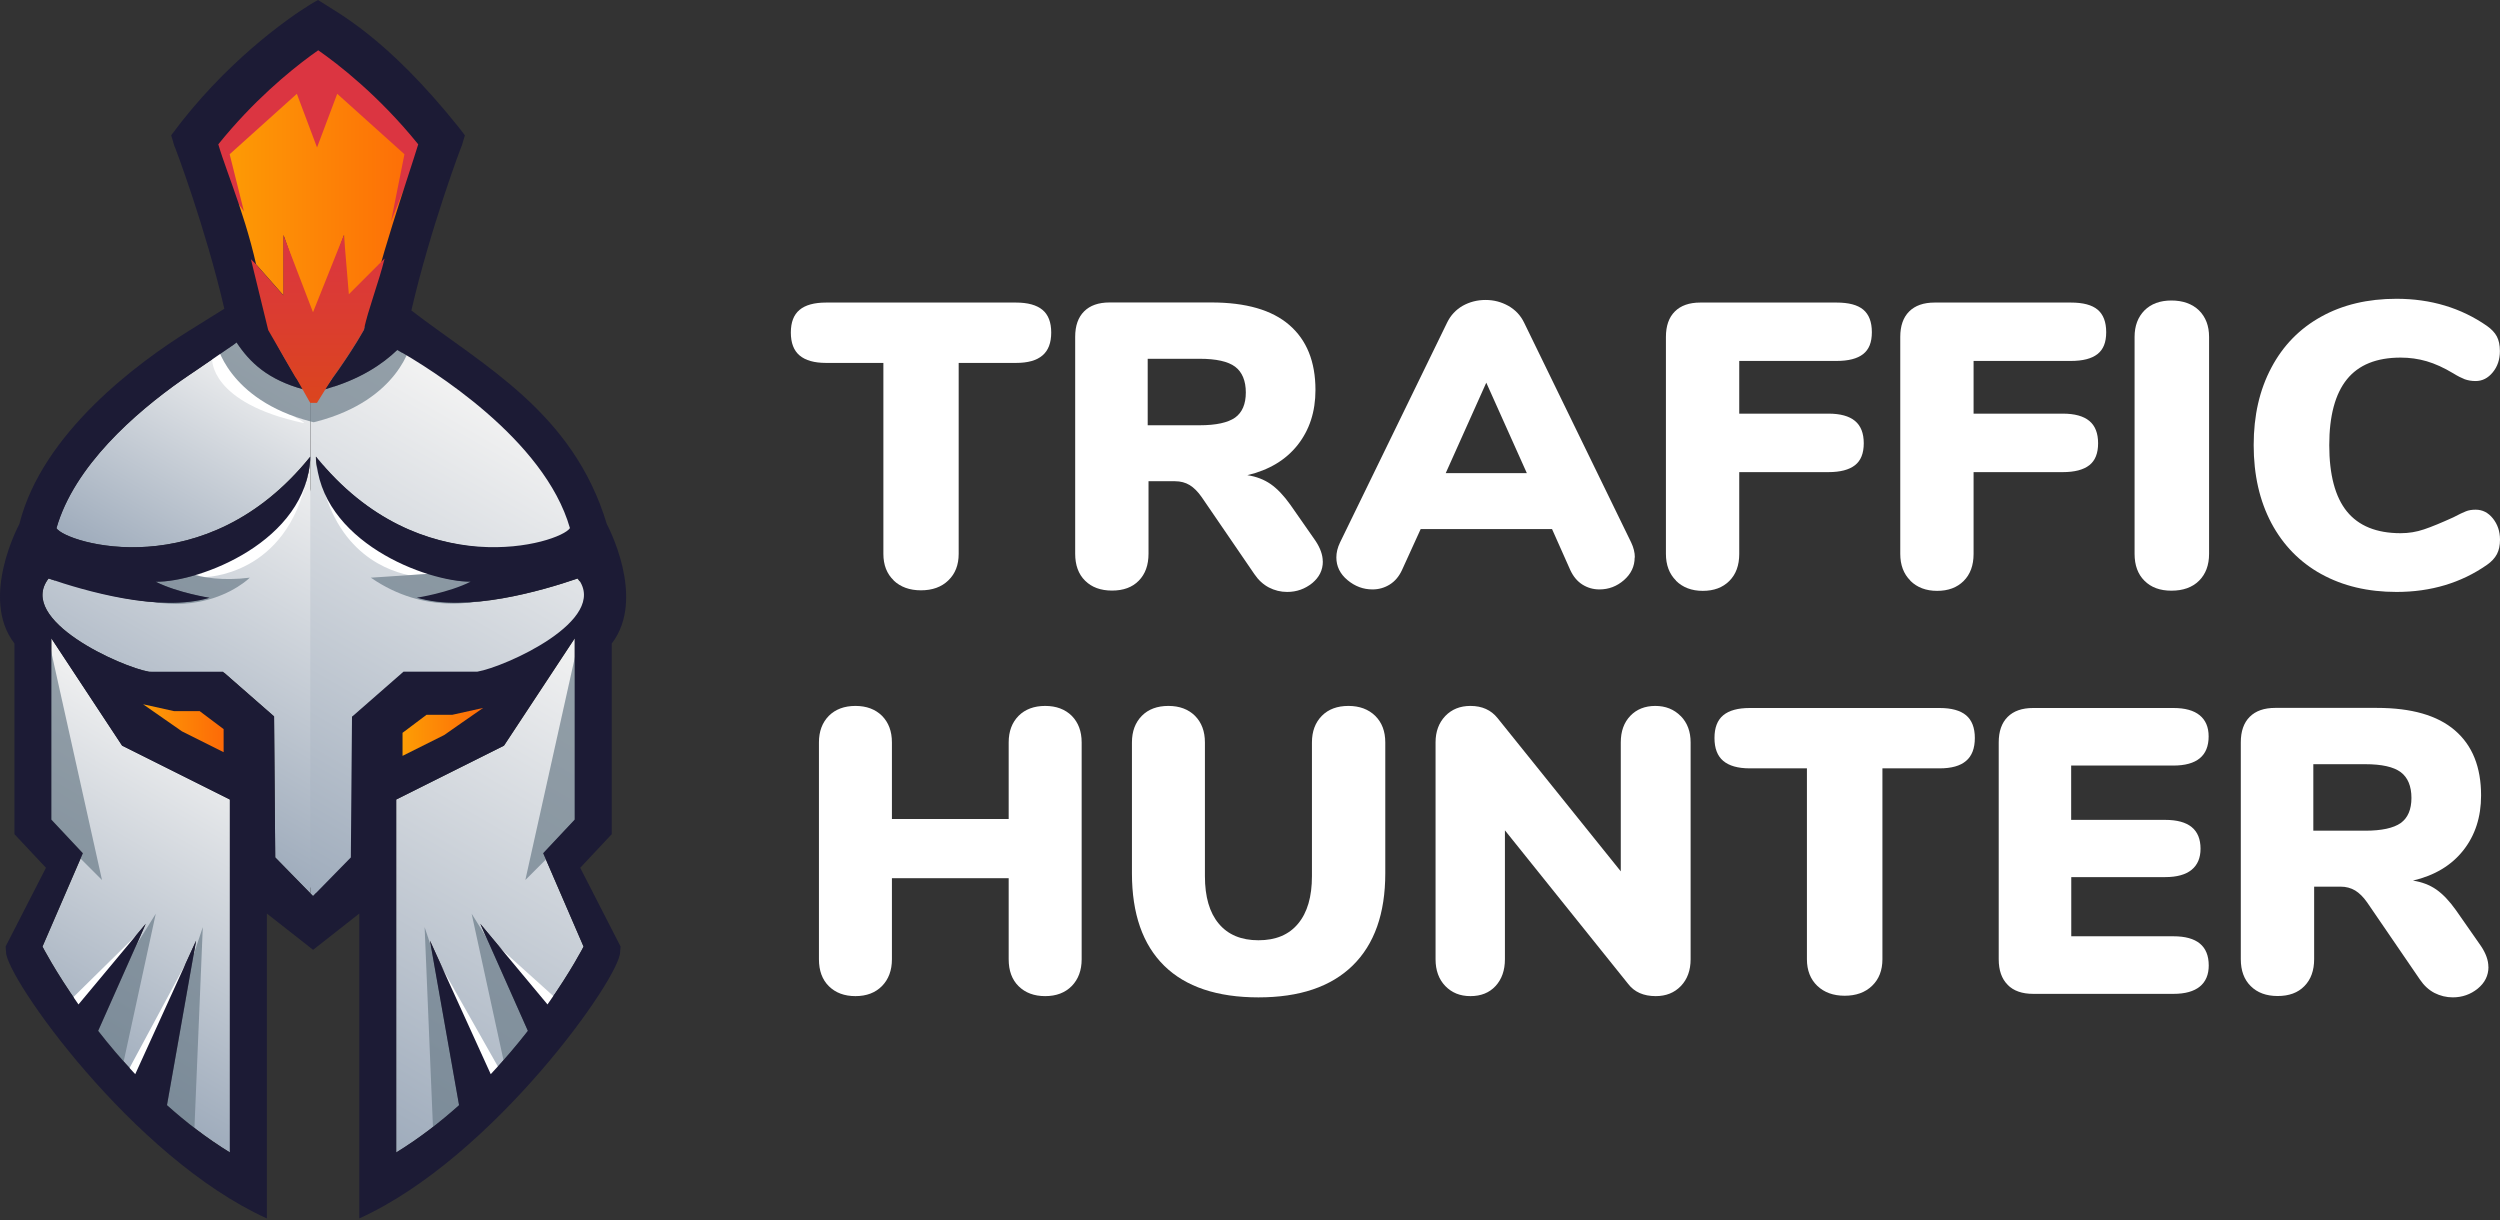 <svg width="125" height="61" viewBox="0 0 125 61" fill="none" xmlns="http://www.w3.org/2000/svg">
<rect x="0" y="0" width="125" height="61" fill="#333333" stroke="none"/>
<g id="Group">
<g id="Group_2">
<path id="Vector" d="M44.687 29.02C44.34 28.692 44.169 28.246 44.169 27.692V18.146H41.308C40.713 18.146 40.272 18.02 39.979 17.772C39.686 17.525 39.542 17.142 39.542 16.628C39.542 16.115 39.686 15.736 39.979 15.493C40.267 15.25 40.713 15.128 41.308 15.128H50.795C51.389 15.128 51.831 15.25 52.124 15.493C52.416 15.736 52.561 16.115 52.561 16.628C52.561 17.142 52.416 17.525 52.124 17.772C51.831 18.025 51.389 18.146 50.795 18.146H47.934V27.692C47.934 28.246 47.763 28.687 47.416 29.02C47.074 29.354 46.614 29.516 46.047 29.516C45.479 29.516 45.024 29.349 44.678 29.02H44.687Z" fill="white"/>
<path id="Vector_2" d="M66.142 28.074C66.142 28.507 65.962 28.867 65.606 29.16C65.246 29.448 64.831 29.597 64.358 29.597C64.034 29.597 63.728 29.52 63.448 29.376C63.164 29.227 62.921 29.007 62.718 28.705L60.083 24.854C59.894 24.583 59.696 24.385 59.484 24.254C59.273 24.128 59.029 24.061 58.745 24.061H57.426V27.687C57.426 28.255 57.263 28.705 56.939 29.034C56.615 29.367 56.169 29.529 55.601 29.529C55.034 29.529 54.583 29.363 54.254 29.034C53.921 28.705 53.759 28.255 53.759 27.687V16.844C53.759 16.29 53.907 15.867 54.205 15.569C54.502 15.272 54.925 15.123 55.48 15.123H60.565C62.295 15.123 63.597 15.497 64.466 16.25C65.336 17.002 65.773 18.083 65.773 19.502C65.773 20.583 65.475 21.498 64.881 22.25C64.286 23.002 63.448 23.502 62.367 23.759C62.813 23.826 63.2 23.975 63.534 24.205C63.863 24.435 64.192 24.781 64.516 25.236L65.773 27.038C66.016 27.403 66.138 27.75 66.138 28.07L66.142 28.074ZM61.755 20.88C62.11 20.624 62.291 20.205 62.291 19.624C62.291 19.043 62.11 18.601 61.755 18.335C61.399 18.07 60.804 17.939 59.98 17.939H57.385V21.263H59.98C60.804 21.263 61.394 21.133 61.755 20.88Z" fill="white"/>
<path id="Vector_3" d="M81.733 27.872C81.733 28.318 81.553 28.696 81.197 29.007C80.841 29.318 80.431 29.471 79.972 29.471C79.661 29.471 79.377 29.39 79.12 29.228C78.864 29.066 78.661 28.822 78.512 28.498L77.602 26.453H71.034L70.102 28.498C69.953 28.822 69.746 29.066 69.485 29.228C69.224 29.39 68.935 29.471 68.624 29.471C68.165 29.471 67.751 29.318 67.377 29.007C67.003 28.696 66.818 28.318 66.818 27.872C66.818 27.629 66.877 27.381 67.003 27.12L72.354 16.133C72.53 15.768 72.791 15.489 73.134 15.29C73.481 15.097 73.859 14.998 74.278 14.998C74.697 14.998 75.062 15.097 75.413 15.29C75.764 15.489 76.03 15.768 76.206 16.133L81.557 27.12C81.679 27.376 81.742 27.624 81.742 27.872H81.733ZM72.287 23.655H76.341L74.314 19.133L72.287 23.655Z" fill="white"/>
<path id="Vector_4" d="M83.8 29.029C83.462 28.692 83.296 28.246 83.296 27.692V16.849C83.296 16.295 83.444 15.871 83.742 15.574C84.039 15.277 84.462 15.128 85.016 15.128H91.828C92.436 15.128 92.882 15.245 93.165 15.484C93.449 15.723 93.593 16.097 93.593 16.61C93.593 17.124 93.449 17.475 93.156 17.705C92.864 17.934 92.422 18.047 91.828 18.047H86.962V20.682H91.422C92.017 20.682 92.458 20.804 92.751 21.047C93.044 21.291 93.188 21.664 93.188 22.164C93.188 22.664 93.044 23.029 92.751 23.259C92.458 23.489 92.017 23.606 91.422 23.606H86.962V27.701C86.962 28.268 86.796 28.719 86.467 29.047C86.134 29.381 85.692 29.543 85.138 29.543C84.584 29.543 84.138 29.372 83.8 29.038V29.029Z" fill="white"/>
<path id="Vector_5" d="M95.517 29.029C95.179 28.692 95.013 28.246 95.013 27.692V16.849C95.013 16.295 95.161 15.871 95.458 15.574C95.756 15.277 96.179 15.128 96.733 15.128H103.544C104.152 15.128 104.598 15.245 104.882 15.484C105.166 15.723 105.31 16.097 105.31 16.61C105.31 17.124 105.166 17.475 104.873 17.705C104.58 17.934 104.139 18.047 103.544 18.047H98.679V20.682H103.139C103.733 20.682 104.175 20.804 104.468 21.047C104.761 21.291 104.905 21.664 104.905 22.164C104.905 22.664 104.761 23.029 104.468 23.259C104.175 23.489 103.733 23.606 103.139 23.606H98.679V27.701C98.679 28.268 98.513 28.719 98.184 29.047C97.85 29.381 97.409 29.543 96.855 29.543C96.301 29.543 95.855 29.372 95.517 29.038V29.029Z" fill="white"/>
<path id="Vector_6" d="M107.224 29.039C106.891 28.71 106.729 28.259 106.729 27.692V16.849C106.729 16.295 106.895 15.854 107.224 15.52C107.553 15.191 108.004 15.025 108.571 15.025C109.139 15.025 109.612 15.191 109.95 15.52C110.287 15.854 110.454 16.295 110.454 16.849V27.692C110.454 28.259 110.283 28.71 109.95 29.039C109.612 29.372 109.152 29.534 108.571 29.534C107.99 29.534 107.553 29.367 107.224 29.039Z" fill="white"/>
<path id="Vector_7" d="M116.063 28.705C114.99 28.11 114.157 27.259 113.567 26.151C112.981 25.043 112.684 23.745 112.684 22.259C112.684 20.772 112.977 19.497 113.567 18.385C114.153 17.277 114.986 16.425 116.063 15.831C117.135 15.236 118.391 14.939 119.824 14.939C121.54 14.939 123.049 15.394 124.347 16.295C124.576 16.457 124.743 16.633 124.842 16.822C124.941 17.011 124.995 17.254 124.995 17.552C124.995 17.971 124.878 18.326 124.639 18.615C124.401 18.907 124.117 19.052 123.779 19.052C123.576 19.052 123.396 19.02 123.234 18.962C123.072 18.898 122.883 18.804 122.666 18.669C122.193 18.385 121.747 18.182 121.329 18.061C120.91 17.939 120.477 17.88 120.031 17.88C118.828 17.88 117.932 18.241 117.346 18.966C116.761 19.691 116.463 20.786 116.463 22.259C116.463 23.732 116.756 24.849 117.346 25.574C117.932 26.295 118.828 26.66 120.031 26.66C120.437 26.66 120.828 26.597 121.207 26.466C121.585 26.34 122.072 26.137 122.666 25.867C122.95 25.718 123.157 25.619 123.297 25.565C123.432 25.511 123.594 25.484 123.784 25.484C124.121 25.484 124.41 25.628 124.644 25.921C124.878 26.214 125 26.565 125 26.984C125 27.268 124.95 27.507 124.847 27.705C124.743 27.903 124.581 28.079 124.351 28.241C123.054 29.146 121.545 29.597 119.828 29.597C118.396 29.597 117.144 29.3 116.067 28.705H116.063Z" fill="white"/>
<path id="Vector_8" d="M53.588 35.791C53.916 36.125 54.083 36.566 54.083 37.12V47.963C54.083 48.517 53.916 48.963 53.588 49.301C53.254 49.639 52.813 49.806 52.259 49.806C51.705 49.806 51.263 49.639 50.93 49.31C50.596 48.981 50.434 48.531 50.434 47.963V43.909H44.596V47.963C44.596 48.517 44.43 48.963 44.101 49.301C43.767 49.639 43.326 49.806 42.772 49.806C42.218 49.806 41.776 49.639 41.443 49.31C41.11 48.981 40.947 48.531 40.947 47.963V37.12C40.947 36.566 41.114 36.125 41.443 35.791C41.772 35.463 42.218 35.296 42.772 35.296C43.326 35.296 43.767 35.463 44.101 35.791C44.43 36.125 44.596 36.566 44.596 37.12V40.949H50.434V37.12C50.434 36.566 50.601 36.125 50.93 35.791C51.259 35.463 51.705 35.296 52.259 35.296C52.813 35.296 53.254 35.463 53.588 35.791Z" fill="white"/>
<path id="Vector_9" d="M58.21 48.287C57.138 47.233 56.597 45.693 56.597 43.666V37.12C56.597 36.566 56.764 36.125 57.092 35.791C57.421 35.458 57.867 35.296 58.421 35.296C58.975 35.296 59.417 35.463 59.75 35.791C60.079 36.125 60.246 36.566 60.246 37.12V43.81C60.246 44.837 60.475 45.63 60.935 46.179C61.394 46.733 62.057 47.013 62.922 47.013C63.786 47.013 64.448 46.738 64.908 46.179C65.368 45.625 65.597 44.837 65.597 43.81V37.12C65.597 36.566 65.764 36.125 66.093 35.791C66.422 35.458 66.868 35.296 67.422 35.296C67.976 35.296 68.422 35.463 68.76 35.791C69.097 36.125 69.264 36.566 69.264 37.12V43.666C69.264 45.679 68.719 47.215 67.633 48.278C66.543 49.342 64.976 49.869 62.922 49.869C60.867 49.869 59.282 49.342 58.21 48.287Z" fill="white"/>
<path id="Vector_10" d="M84.035 35.8C84.368 36.138 84.531 36.58 84.531 37.12V47.963C84.531 48.517 84.368 48.963 84.044 49.301C83.72 49.639 83.301 49.806 82.787 49.806C82.179 49.806 81.72 49.603 81.409 49.197L75.246 41.517V47.963C75.246 48.517 75.089 48.963 74.778 49.301C74.467 49.639 74.048 49.806 73.521 49.806C72.994 49.806 72.589 49.634 72.264 49.301C71.94 48.963 71.778 48.517 71.778 47.963V37.12C71.778 36.58 71.94 36.143 72.264 35.8C72.589 35.463 73.008 35.296 73.521 35.296C74.102 35.296 74.553 35.499 74.877 35.904L81.039 43.567V37.12C81.039 36.566 81.197 36.125 81.517 35.791C81.832 35.463 82.251 35.296 82.765 35.296C83.278 35.296 83.702 35.467 84.031 35.8H84.035Z" fill="white"/>
<path id="Vector_11" d="M90.864 49.292C90.521 48.963 90.346 48.517 90.346 47.963V38.418H87.49C86.895 38.418 86.454 38.291 86.161 38.044C85.868 37.796 85.724 37.413 85.724 36.9C85.724 36.386 85.868 36.008 86.161 35.764C86.454 35.521 86.895 35.4 87.49 35.4H96.977C97.571 35.4 98.013 35.521 98.305 35.764C98.594 36.008 98.742 36.386 98.742 36.9C98.742 37.413 98.598 37.796 98.305 38.044C98.013 38.296 97.571 38.418 96.977 38.418H94.121V47.963C94.121 48.517 93.949 48.959 93.603 49.292C93.256 49.625 92.801 49.787 92.233 49.787C91.665 49.787 91.21 49.621 90.864 49.292Z" fill="white"/>
<path id="Vector_12" d="M100.382 49.238C100.085 48.941 99.936 48.517 99.936 47.963V37.12C99.936 36.566 100.085 36.143 100.382 35.846C100.68 35.548 101.103 35.4 101.657 35.4H108.671C109.252 35.4 109.689 35.521 109.986 35.764C110.283 36.008 110.432 36.359 110.432 36.819C110.432 37.791 109.842 38.278 108.666 38.278H103.558V40.994H108.261C109.437 40.994 110.027 41.476 110.027 42.436C110.027 42.895 109.878 43.247 109.581 43.49C109.283 43.733 108.842 43.855 108.265 43.855H103.563V46.814H108.671C109.847 46.814 110.437 47.301 110.437 48.274C110.437 48.733 110.288 49.085 109.991 49.328C109.693 49.571 109.252 49.693 108.675 49.693H101.662C101.107 49.693 100.68 49.544 100.387 49.247L100.382 49.238Z" fill="white"/>
<path id="Vector_13" d="M124.423 48.346C124.423 48.778 124.243 49.139 123.887 49.431C123.531 49.72 123.112 49.868 122.639 49.868C122.315 49.868 122.009 49.792 121.725 49.648C121.441 49.499 121.198 49.278 120.995 48.976L118.36 45.125C118.171 44.855 117.973 44.657 117.761 44.526C117.549 44.4 117.306 44.332 117.022 44.332H115.707V47.958C115.707 48.526 115.545 48.976 115.22 49.305C114.896 49.639 114.45 49.801 113.882 49.801C113.315 49.801 112.864 49.634 112.536 49.305C112.202 48.976 112.04 48.526 112.04 47.958V37.116C112.04 36.562 112.189 36.138 112.486 35.841C112.783 35.544 113.207 35.395 113.761 35.395H118.847C120.576 35.395 121.878 35.769 122.748 36.521C123.622 37.273 124.054 38.355 124.054 39.773C124.054 40.855 123.757 41.769 123.162 42.521C122.567 43.273 121.73 43.773 120.648 44.03C121.094 44.098 121.482 44.246 121.815 44.476C122.144 44.706 122.473 45.053 122.797 45.508L124.054 47.31C124.297 47.675 124.419 48.021 124.419 48.341L124.423 48.346ZM120.036 41.152C120.392 40.895 120.572 40.476 120.572 39.895C120.572 39.314 120.392 38.873 120.036 38.607C119.675 38.341 119.085 38.21 118.261 38.21H115.666V41.535H118.261C119.085 41.535 119.675 41.404 120.036 41.152Z" fill="white"/>
</g>
<g id="Group_3">
<path id="Vector_14" d="M29.227 28.978C27.429 29.6 23.664 30.69 21.177 29.942C21.177 29.942 22.758 29.699 23.871 29.14C21.695 29.163 16.294 27.149 16.136 22.888C21.362 29.379 28.353 27.208 28.83 26.464C27.556 22 21.862 18.496 20.2 17.554C19.479 18.248 18.326 19.045 16.551 19.532C16.551 19.532 16.713 19.32 16.961 18.978L16.069 19.707L15.866 19.55V22.892C15.717 27.145 10.298 29.176 8.132 29.145C9.244 29.703 10.825 29.947 10.825 29.947C8.339 30.69 4.573 29.6 2.776 28.983C1.158 31.068 6.438 33.415 7.798 33.645H11.496C11.866 33.965 13.722 35.595 14.051 35.879C14.051 36.028 14.109 42.78 14.109 42.929L15.861 44.722L15.997 44.861L17.889 42.929C17.889 42.798 17.947 36.01 17.947 35.879C18.285 35.582 20.123 33.978 20.501 33.645C20.501 33.645 24.2 33.645 24.195 33.645C25.56 33.415 30.84 31.073 29.218 28.983L29.227 28.978Z" fill="url(#paint0_linear_206_1572)"/>
<path id="Vector_15" d="M28.88 28.924C27.083 29.546 23.317 30.636 20.83 29.888C20.83 29.888 22.411 29.645 23.524 29.086C21.348 29.109 15.947 27.095 15.79 22.834C21.015 29.325 28.006 27.154 28.484 26.41C27.209 21.946 21.515 18.442 19.853 17.5C19.132 18.194 17.979 18.991 16.204 19.478C16.204 19.478 16.366 19.266 16.614 18.924L15.722 19.653L15.519 19.496V44.668L15.654 44.807L17.546 42.875C17.546 42.744 17.605 35.956 17.605 35.825C17.943 35.528 19.781 33.924 20.159 33.591C20.159 33.591 23.857 33.591 23.853 33.591C25.218 33.361 30.497 31.019 28.876 28.928L28.88 28.924Z" fill="url(#paint1_linear_206_1572)"/>
<path id="Vector_16" d="M15.902 2.513C15.79 2.59 15.659 2.684 15.519 2.788C14.461 3.563 12.654 5.045 10.906 7.216C11.294 8.545 12.231 11.261 12.812 14.117V13.221L14.177 14.77V11.748L15.659 16.059L17.204 11.748V16.113L19.389 13.252C20.114 10.293 21.001 8.387 21.353 7.216C19.371 4.757 16.862 3.175 15.907 2.513H15.902Z" fill="url(#paint2_linear_206_1572)"/>
<path id="Vector_17" d="M14.862 18.978C15.051 19.28 15.181 19.474 15.181 19.474C13.384 18.983 12.492 18.131 11.821 17.122L11.681 17.23L9.753 18.55C9.546 18.69 9.33 18.834 9.105 18.992L9.078 19.01C6.753 20.645 3.708 23.298 2.816 26.411C3.294 27.159 10.285 29.325 15.51 22.834V19.492L14.853 18.978H14.862Z" fill="url(#paint3_linear_206_1572)"/>
<path id="Vector_18" d="M16.614 18.92L19.213 16.785L18.808 13.762L19.884 12.419L18.934 13.253C18.645 14.429 18.384 15.559 18.191 16.492C17.677 17.406 17.024 18.348 16.609 18.924L16.614 18.92Z" fill="#870000"/>
<path id="Vector_19" d="M13.037 14.437C12.969 14.041 12.893 13.635 12.812 13.221L12.496 17.122L14.866 18.978C14.447 18.316 13.735 17.144 13.505 16.451L13.041 14.437H13.037Z" fill="#870000"/>
<path id="Vector_20" d="M12.199 10.577L11.483 7.712L14.843 4.69L15.852 7.374L16.861 4.69L20.222 7.712L19.551 11.073L21.564 6.032L15.519 0.991L9.469 6.703L12.199 10.577Z" fill="#DB3541"/>
<path id="Vector_21" d="M28.74 40.983V31.915L25.2 37.285L19.812 39.978V57.628C20.956 56.925 22.006 56.114 22.956 55.263L21.501 47.037L24.542 53.713C25.236 52.979 25.857 52.245 26.398 51.547L24.019 46.195L27.38 50.227C28.56 48.551 29.182 47.335 29.182 47.335L27.164 42.668L28.74 40.988V40.983Z" fill="url(#paint4_linear_206_1572)"/>
<path id="Vector_22" d="M7.785 29.087C8.897 29.645 10.478 29.888 10.478 29.888C7.992 30.632 4.226 29.541 2.429 28.924C0.811 31.01 6.091 33.357 7.451 33.587H11.15C11.519 33.907 13.375 35.537 13.704 35.821C13.704 35.97 13.762 42.722 13.762 42.871L15.515 44.664V22.834C15.366 27.087 9.947 29.118 7.78 29.087H7.785Z" fill="url(#paint5_linear_206_1572)"/>
<path id="Vector_23" d="M2.126 47.33C2.126 47.33 2.748 48.546 3.928 50.222L7.289 46.19L4.91 51.542C5.455 52.24 6.077 52.974 6.766 53.709L9.807 47.033L8.352 55.258C9.302 56.11 10.352 56.92 11.496 57.623V39.974L6.109 37.28L2.568 31.911V40.978L4.145 42.659L2.126 47.325V47.33Z" fill="url(#paint6_linear_206_1572)"/>
<g id="Group_4">
<path id="Vector_24" d="M27.947 50.055L24.591 47.033L27.344 51.398L27.947 50.055Z" fill="white"/>
<path id="Vector_25" d="M21.902 48.037L25.325 54.087L24.321 54.425L21.902 48.037Z" fill="white"/>
<path id="Vector_26" d="M22.573 28.483C17.51 27.749 15.874 22.834 15.874 22.834C16.375 27.33 19.082 28.469 20.438 28.758L21.938 28.659L22.573 28.483Z" fill="white"/>
<path id="Vector_27" d="M10.92 17.477L10.609 17.959C10.609 17.959 10.478 20.144 15.181 21.153C15.276 21.153 15.028 21.023 14.613 20.779C12.055 19.829 11.185 18.194 10.92 17.473V17.477Z" fill="white"/>
<path id="Vector_28" d="M15.519 22.834C15.519 22.834 13.906 27.677 8.924 28.465C9.028 28.51 9.145 28.559 9.28 28.609L10.059 28.825C10.118 28.839 10.176 28.848 10.235 28.857C10.771 28.834 14.888 28.492 15.519 22.839V22.834Z" fill="white"/>
<path id="Vector_29" d="M3.672 49.852L6.811 46.762L4.091 51.398L3.672 49.852Z" fill="white"/>
<path id="Vector_30" d="M9.284 48.177L6.108 54.087L7.117 54.425L9.284 48.177Z" fill="white"/>
</g>
<g id="Group_5">
<path id="Vector_31" opacity="0.7" d="M18.875 15.442L15.681 19.866L13.051 15.78L10.812 17.122C10.812 17.122 11.348 19.983 15.56 21.082C15.6 21.091 15.641 21.104 15.686 21.113C15.726 21.104 15.767 21.091 15.812 21.082C20.024 19.987 20.56 17.122 20.56 17.122L18.88 15.442H18.875Z" fill="#6C7C8A"/>
<path id="Vector_32" opacity="0.7" d="M23.582 28.546C23.582 28.546 26.942 27.537 29.632 27.204C29.632 27.204 23.92 32.578 18.541 28.884L23.582 28.546Z" fill="#6C7C8A"/>
<path id="Vector_33" opacity="0.7" d="M25.263 53.416L23.582 45.686L26.943 51.065L25.263 53.416Z" fill="#6C7C8A"/>
<path id="Vector_34" opacity="0.7" d="M21.65 56.398L21.231 46.357L23.921 54.421C23.921 54.421 22.911 56.772 22.578 56.772C22.245 56.772 21.655 56.394 21.655 56.394L21.65 56.398Z" fill="#6C7C8A"/>
<path id="Vector_35" opacity="0.7" d="M28.957 31.906L26.267 44.001L29.628 40.641L28.957 31.906Z" fill="#6C7C8A"/>
<path id="Vector_36" opacity="0.7" d="M8.46 28.212C8.46 28.212 9.802 29.221 12.492 28.883C12.492 28.883 9.131 32.244 3.419 28.212H8.46Z" fill="#6C7C8A"/>
<path id="Vector_37" opacity="0.7" d="M2.41 31.906L5.1 44.001L1.739 40.641L2.41 31.906Z" fill="#6C7C8A"/>
<path id="Vector_38" opacity="0.7" d="M6.109 53.416L7.789 45.686L4.429 51.065L6.109 53.416Z" fill="#6C7C8A"/>
<path id="Vector_39" opacity="0.7" d="M9.722 56.398L10.14 46.357L7.451 54.421C7.451 54.421 8.46 56.772 8.794 56.772C9.127 56.772 9.717 56.394 9.717 56.394L9.722 56.398Z" fill="#6C7C8A"/>
</g>
<path id="Vector_40" d="M30.587 41.713V32.177C32.344 29.897 30.339 26.199 30.339 26.199C28.65 20.591 24.137 18.271 20.569 15.523C21.497 11.478 23.096 7.216 23.091 7.284L23.245 6.766L22.916 6.338C19.294 1.829 16.92 0.671 15.902 0C15.825 0.041 15.69 0.113 15.519 0.221C14.352 0.937 11.204 3.162 8.559 6.766L8.713 7.284C8.722 7.257 10.28 11.392 11.217 15.437L9.487 16.514C6.924 18.109 2.109 21.64 0.969 26.199C0.969 26.199 -1.035 29.893 0.721 32.172V41.709L2.298 43.389L0.28 47.326L0.302 47.596C0.284 48.848 6.645 57.889 13.343 60.921V45.677C13.411 45.731 15.037 47.006 15.519 47.384C15.6 47.452 15.654 47.492 15.654 47.492C15.641 47.506 17.898 45.727 17.965 45.677V60.921C24.686 57.876 31.042 48.817 31.006 47.596L31.029 47.326L29.011 43.389L30.587 41.709V41.713ZM11.492 57.623C10.348 56.921 9.298 56.11 8.348 55.258L9.803 47.033L6.762 53.709C6.068 52.975 5.447 52.24 4.906 51.542L7.285 46.191L3.924 50.222C2.744 48.547 2.122 47.33 2.122 47.33L4.14 42.663L2.564 40.983V31.915L6.104 37.285L11.492 39.979V57.628V57.623ZM17.6 35.821C17.6 35.952 17.542 42.74 17.542 42.871L15.65 44.803L15.515 44.664L13.762 42.871C13.762 42.718 13.704 35.97 13.704 35.821C13.375 35.533 11.519 33.907 11.15 33.587H7.451C6.086 33.357 0.807 31.01 2.429 28.924C4.226 29.546 7.992 30.636 10.478 29.888C10.478 29.888 8.897 29.645 7.785 29.087C9.951 29.118 15.37 27.086 15.519 22.834C10.294 29.325 3.303 27.154 2.825 26.411C3.717 23.294 6.762 20.645 9.086 19.01L9.114 18.992C9.339 18.834 9.555 18.685 9.762 18.55L11.69 17.23L11.83 17.122C12.501 18.131 13.393 18.983 15.19 19.474C15.19 19.474 13.848 17.456 13.51 16.451L13.046 14.437C12.524 11.325 11.357 8.739 10.915 7.216C12.663 5.045 14.474 3.563 15.528 2.788C15.668 2.685 15.798 2.59 15.911 2.514C16.866 3.176 18.925 4.757 20.911 7.216C20.416 8.847 18.88 13.208 18.204 16.487C17.389 17.942 16.217 19.474 16.217 19.474C17.997 18.987 19.145 18.194 19.866 17.496C21.528 18.438 27.222 21.947 28.497 26.406C28.02 27.154 21.028 29.321 15.803 22.83C15.961 27.091 21.362 29.105 23.537 29.082C22.425 29.641 20.844 29.884 20.844 29.884C23.33 30.627 27.096 29.537 28.893 28.92C30.511 31.006 25.231 33.352 23.871 33.582H20.177C19.799 33.916 17.961 35.519 17.623 35.816L17.6 35.821ZM29.177 47.33C29.177 47.33 28.556 48.547 27.375 50.222L24.015 46.191L26.393 51.542C25.848 52.24 25.227 52.975 24.537 53.709L21.497 47.033L22.952 55.258C22.001 56.11 20.952 56.921 19.808 57.623V39.974L25.195 37.281L28.736 31.911V40.979L27.159 42.659L29.177 47.326V47.33Z" fill="#1C1B35"/>
<path id="Vector_41" d="M17.443 14.717L17.195 11.748L15.65 15.613L14.168 11.748V14.771L12.803 13.221L12.546 12.96L13.411 16.505L14.771 18.861C14.799 18.901 14.835 18.942 14.852 18.978L15.434 20.01L15.515 20.145H15.848L16.609 18.919C17.024 18.343 17.677 17.401 18.191 16.487C18.384 15.555 18.943 14.1 19.231 12.924L17.443 14.712V14.717Z" fill="url(#paint7_linear_206_1572)"/>
<path id="Vector_42" d="M9.983 35.555H8.695L7.154 35.213L8.181 35.929L9.1 36.569L11.181 37.609V36.456L9.983 35.555Z" fill="url(#paint8_linear_206_1572)"/>
<path id="Vector_43" d="M21.326 35.74H22.614L24.155 35.397L23.123 36.114L22.209 36.753L20.127 37.794V36.641L21.326 35.74Z" fill="url(#paint9_linear_206_1572)"/>
</g>
</g>
<defs>
<linearGradient id="paint0_linear_206_1572" x1="22.366" y1="18.802" x2="9.492" y2="41.1" gradientUnits="userSpaceOnUse">
<stop stop-color="#F2F2F2"/>
<stop offset="1" stop-color="#9FACBC"/>
</linearGradient>
<linearGradient id="paint1_linear_206_1572" x1="24.893" y1="20.406" x2="12.019" y2="42.704" gradientUnits="userSpaceOnUse">
<stop stop-color="#F2F2F2"/>
<stop offset="1" stop-color="#9FACBC"/>
</linearGradient>
<linearGradient id="paint2_linear_206_1572" x1="10.902" y1="9.311" x2="21.344" y2="9.311" gradientUnits="userSpaceOnUse">
<stop stop-color="#FD9D05"/>
<stop offset="1" stop-color="#FD6A07"/>
</linearGradient>
<linearGradient id="paint3_linear_206_1572" x1="12.979" y1="17.789" x2="6.677" y2="28.699" gradientUnits="userSpaceOnUse">
<stop stop-color="#F2F2F2"/>
<stop offset="1" stop-color="#9FACBC"/>
</linearGradient>
<linearGradient id="paint4_linear_206_1572" x1="30.646" y1="33.014" x2="17.28" y2="56.164" gradientUnits="userSpaceOnUse">
<stop stop-color="#F2F2F2"/>
<stop offset="1" stop-color="#9FACBC"/>
</linearGradient>
<linearGradient id="paint5_linear_206_1572" x1="16.645" y1="23.487" x2="7.194" y2="39.862" gradientUnits="userSpaceOnUse">
<stop stop-color="#F2F2F2"/>
<stop offset="1" stop-color="#9FACBC"/>
</linearGradient>
<linearGradient id="paint6_linear_206_1572" x1="11.483" y1="37.059" x2="2.581" y2="52.479" gradientUnits="userSpaceOnUse">
<stop stop-color="#F2F2F2"/>
<stop offset="1" stop-color="#9FACBC"/>
</linearGradient>
<linearGradient id="paint7_linear_206_1572" x1="15.893" y1="11.748" x2="15.893" y2="20.145" gradientUnits="userSpaceOnUse">
<stop stop-color="#DB3541"/>
<stop offset="1" stop-color="#DB451E"/>
</linearGradient>
<linearGradient id="paint8_linear_206_1572" x1="7.154" y1="36.411" x2="11.181" y2="36.411" gradientUnits="userSpaceOnUse">
<stop stop-color="#FD9D05"/>
<stop offset="1" stop-color="#FD6A07"/>
</linearGradient>
<linearGradient id="paint9_linear_206_1572" x1="20.127" y1="36.596" x2="24.155" y2="36.596" gradientUnits="userSpaceOnUse">
<stop stop-color="#FD9D05"/>
<stop offset="1" stop-color="#FD6A07"/>
</linearGradient>
</defs>
</svg>
